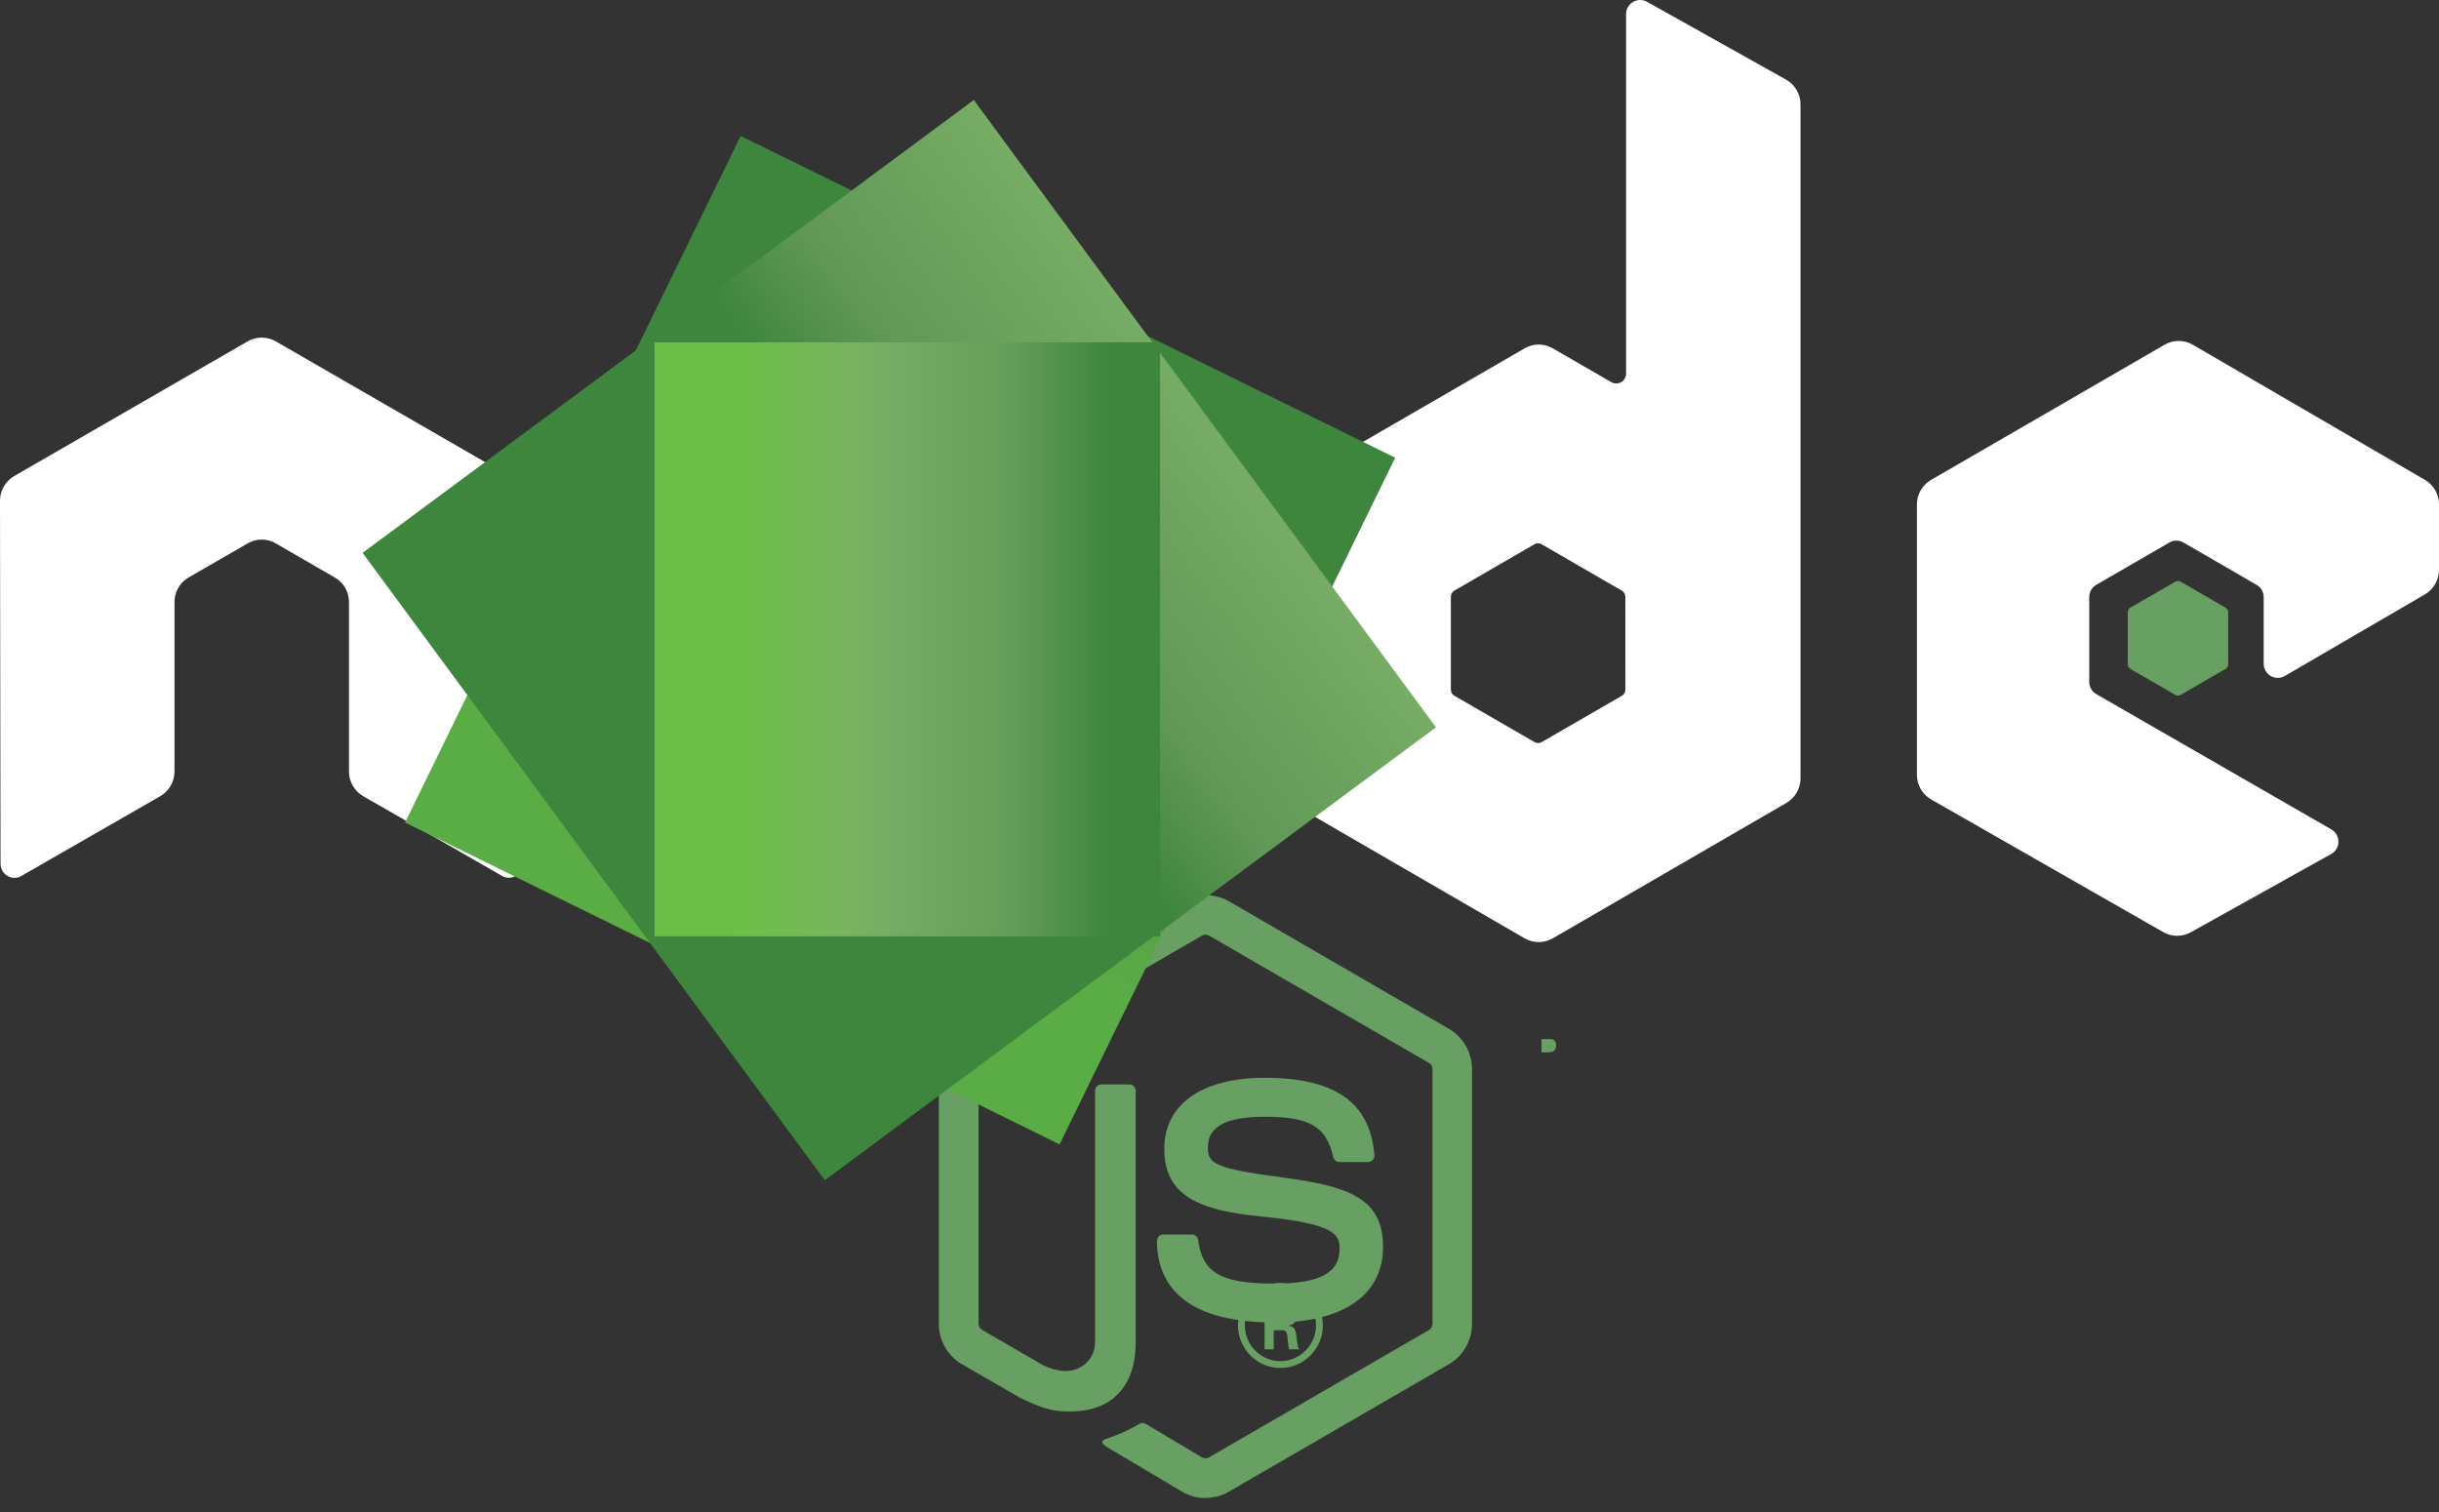 <svg width="50" height="31" viewBox="0 0 50 31" fill="none" xmlns="http://www.w3.org/2000/svg">
<rect x="0" y="0" width="50" height="31" fill="#333333" stroke="none"/>
<g clip-path="url(#clip0_113_1467)">
<path d="M24.713 30.714C24.548 30.714 24.384 30.671 24.24 30.587L22.732 29.692C22.507 29.566 22.617 29.521 22.691 29.496C22.991 29.39 23.052 29.366 23.373 29.184C23.406 29.165 23.45 29.171 23.485 29.192L24.643 29.881C24.685 29.904 24.744 29.904 24.783 29.881L29.298 27.267C29.34 27.243 29.367 27.194 29.367 27.144V21.918C29.367 21.866 29.34 21.82 29.297 21.794L24.784 19.181C24.742 19.157 24.687 19.157 24.645 19.181L20.132 21.794C20.088 21.818 20.061 21.867 20.061 21.917V27.143C20.061 27.193 20.088 27.241 20.131 27.265L21.367 27.981C22.038 28.318 22.449 27.921 22.449 27.522V22.364C22.449 22.29 22.506 22.233 22.58 22.233H23.152C23.223 22.233 23.282 22.29 23.282 22.364V27.524C23.282 28.422 22.794 28.938 21.945 28.938C21.684 28.938 21.478 28.938 20.904 28.654L19.719 27.97C19.575 27.885 19.456 27.765 19.373 27.62C19.29 27.475 19.246 27.311 19.246 27.143V21.917C19.246 21.577 19.426 21.259 19.719 21.092L24.239 18.476C24.525 18.314 24.905 18.314 25.189 18.476L29.703 21.093C29.847 21.177 29.966 21.297 30.049 21.442C30.133 21.587 30.176 21.751 30.177 21.918V27.144C30.177 27.483 29.994 27.8 29.703 27.97L25.189 30.585C25.044 30.669 24.88 30.712 24.713 30.712" fill="#689F63"/>
<path d="M26.108 27.113C24.132 27.113 23.718 26.203 23.718 25.441C23.718 25.368 23.776 25.31 23.849 25.31H24.432C24.496 25.31 24.55 25.357 24.561 25.421C24.649 26.017 24.911 26.318 26.106 26.318C27.057 26.318 27.462 26.102 27.462 25.596C27.462 25.305 27.347 25.088 25.868 24.943C24.632 24.821 23.868 24.547 23.868 23.555C23.868 22.642 24.636 22.098 25.924 22.098C27.369 22.098 28.086 22.601 28.176 23.682C28.178 23.701 28.176 23.719 28.17 23.736C28.164 23.753 28.154 23.769 28.142 23.783C28.13 23.796 28.115 23.807 28.098 23.814C28.081 23.821 28.063 23.825 28.045 23.825H27.459C27.398 23.825 27.345 23.782 27.332 23.723C27.191 23.096 26.849 22.896 25.922 22.896C24.883 22.896 24.762 23.258 24.762 23.53C24.762 23.86 24.904 23.957 26.306 24.143C27.694 24.327 28.353 24.588 28.353 25.567C28.353 26.553 27.532 27.119 26.101 27.119M31.601 21.576H31.753C31.877 21.576 31.901 21.489 31.901 21.438C31.901 21.304 31.809 21.304 31.758 21.304H31.602L31.601 21.576ZM25.924 26.685H26.259C26.375 26.685 26.601 26.685 26.601 26.943C26.601 27.123 26.485 27.161 26.416 27.183C26.551 27.193 26.56 27.281 26.578 27.406C26.587 27.484 26.602 27.619 26.629 27.664H26.422C26.416 27.619 26.385 27.369 26.385 27.356C26.371 27.3 26.352 27.273 26.283 27.273H26.112V27.665H25.924V26.685ZM25.52 27.172C25.52 27.578 25.847 27.907 26.248 27.907C26.652 27.907 26.979 27.571 26.979 27.172C26.979 26.765 26.648 26.442 26.247 26.442C25.851 26.442 25.519 26.761 25.519 27.171M27.119 27.174C27.119 27.655 26.727 28.047 26.249 28.047C25.774 28.047 25.379 27.66 25.379 27.174C25.379 26.68 25.783 26.302 26.249 26.302C26.718 26.302 27.118 26.681 27.118 27.174" fill="#689F63"/>
<path fill-rule="evenodd" clip-rule="evenodd" d="M10.73 10.265C10.73 10.057 10.621 9.865 10.441 9.761L5.654 6.999C5.574 6.952 5.483 6.926 5.391 6.923H5.341C5.249 6.926 5.159 6.951 5.077 6.999L0.29 9.761C0.202 9.813 0.129 9.886 0.078 9.975C0.027 10.063 9.48846e-05 10.164 0 10.266L0.011 17.707C0.011 17.811 0.064 17.907 0.154 17.958C0.242 18.012 0.353 18.012 0.441 17.958L3.287 16.323C3.467 16.216 3.577 16.026 3.577 15.82V12.343C3.576 12.242 3.603 12.142 3.654 12.053C3.704 11.965 3.777 11.892 3.865 11.841L5.077 11.141C5.165 11.09 5.265 11.063 5.366 11.063C5.465 11.063 5.566 11.089 5.654 11.141L6.865 11.841C7.044 11.944 7.154 12.136 7.154 12.343V15.819C7.154 16.026 7.265 16.216 7.444 16.323L10.288 17.956C10.332 17.982 10.382 17.996 10.433 17.996C10.484 17.996 10.534 17.982 10.578 17.956C10.621 17.93 10.658 17.894 10.683 17.85C10.708 17.806 10.721 17.756 10.721 17.706L10.73 10.265ZM33.321 14.14C33.321 14.192 33.293 14.24 33.249 14.265L31.604 15.216C31.582 15.229 31.557 15.235 31.532 15.235C31.507 15.235 31.482 15.229 31.46 15.216L29.815 14.265C29.77 14.239 29.743 14.191 29.743 14.14V12.236C29.743 12.184 29.77 12.136 29.814 12.11L31.458 11.158C31.503 11.132 31.558 11.132 31.603 11.158L33.248 12.11C33.293 12.136 33.32 12.184 33.32 12.236L33.321 14.14ZM33.765 0.037C33.721 0.012 33.671 -0 33.621 7.7434e-05C33.571 0.001 33.521 0.014 33.478 0.04C33.389 0.092 33.335 0.187 33.335 0.29V7.659C33.335 7.695 33.326 7.73 33.308 7.761C33.29 7.792 33.265 7.817 33.234 7.835C33.203 7.853 33.168 7.862 33.133 7.862C33.097 7.862 33.062 7.853 33.032 7.835L31.832 7.142C31.744 7.091 31.645 7.064 31.543 7.064C31.442 7.064 31.342 7.091 31.255 7.142L26.466 9.914C26.378 9.965 26.305 10.038 26.254 10.126C26.203 10.214 26.176 10.314 26.176 10.415V15.961C26.176 16.169 26.287 16.359 26.466 16.463L31.255 19.238C31.433 19.341 31.654 19.341 31.833 19.238L36.622 16.462C36.8 16.358 36.911 16.168 36.911 15.96V2.138C36.911 2.035 36.883 1.934 36.831 1.845C36.779 1.756 36.704 1.682 36.614 1.632L33.765 0.037ZM49.712 12.186C49.8 12.134 49.873 12.061 49.923 11.973C49.973 11.886 50 11.786 50 11.684V10.34C50 10.133 49.89 9.943 49.712 9.839L44.953 7.068C44.865 7.017 44.765 6.99 44.664 6.99C44.562 6.99 44.462 7.017 44.374 7.068L39.586 9.84C39.406 9.944 39.297 10.134 39.297 10.342V15.886C39.297 16.094 39.408 16.287 39.588 16.39L44.346 19.11C44.521 19.211 44.735 19.212 44.913 19.113L47.791 17.509C47.881 17.458 47.939 17.362 47.939 17.257C47.939 17.153 47.883 17.055 47.793 17.005L42.976 14.232C42.885 14.181 42.83 14.084 42.83 13.981V12.242C42.83 12.138 42.884 12.042 42.974 11.991L44.473 11.123C44.562 11.071 44.672 11.071 44.761 11.123L46.261 11.991C46.351 12.042 46.406 12.138 46.406 12.241V13.608C46.406 13.712 46.461 13.808 46.551 13.86C46.64 13.911 46.751 13.911 46.84 13.859L49.712 12.186Z" fill="white"/>
<path fill-rule="evenodd" clip-rule="evenodd" d="M44.593 11.926C44.61 11.916 44.629 11.911 44.649 11.911C44.668 11.911 44.688 11.916 44.704 11.926L45.623 12.458C45.658 12.478 45.679 12.514 45.679 12.554V13.619C45.679 13.658 45.658 13.695 45.623 13.715L44.704 14.247C44.688 14.257 44.668 14.262 44.649 14.262C44.629 14.262 44.61 14.257 44.593 14.247L43.675 13.715C43.658 13.706 43.644 13.691 43.634 13.675C43.624 13.658 43.619 13.638 43.619 13.619V12.554C43.619 12.514 43.639 12.478 43.674 12.458L44.593 11.926Z" fill="#689F63"/>
<path d="M28.602 9.384L15.184 2.787L8.304 16.864L21.722 23.462L28.602 9.384Z" fill="url(#paint0_linear_113_1467)"/>
<path d="M7.433 11.335L16.908 24.197L29.438 14.912L19.963 2.05L7.433 11.335Z" fill="url(#paint1_linear_113_1467)"/>
<path d="M13.418 7.019V19.198H23.781V7.019H13.418Z" fill="url(#paint2_linear_113_1467)"/>
</g>
<defs>
<linearGradient id="paint0_linear_113_1467" x1="21.889" y1="6.075" x2="14.976" y2="20.135" gradientUnits="userSpaceOnUse">
<stop offset="0.3" stop-color="#3E863D"/>
<stop offset="0.5" stop-color="#55934F"/>
<stop offset="0.8" stop-color="#5AAD45"/>
</linearGradient>
<linearGradient id="paint1_linear_113_1467" x1="12.227" y1="17.84" x2="24.784" y2="8.589" gradientUnits="userSpaceOnUse">
<stop offset="0.57" stop-color="#3E863D"/>
<stop offset="0.72" stop-color="#619857"/>
<stop offset="1" stop-color="#76AC64"/>
</linearGradient>
<linearGradient id="paint2_linear_113_1467" x1="13.421" y1="13.109" x2="23.783" y2="13.109" gradientUnits="userSpaceOnUse">
<stop offset="0.16" stop-color="#6BBF47"/>
<stop offset="0.38" stop-color="#79B461"/>
<stop offset="0.47" stop-color="#75AC64"/>
<stop offset="0.7" stop-color="#659E5A"/>
<stop offset="0.9" stop-color="#3E863D"/>
</linearGradient>
<clipPath id="clip0_113_1467">
<rect width="50" height="30.714" fill="white"/>
</clipPath>
</defs>
</svg>
